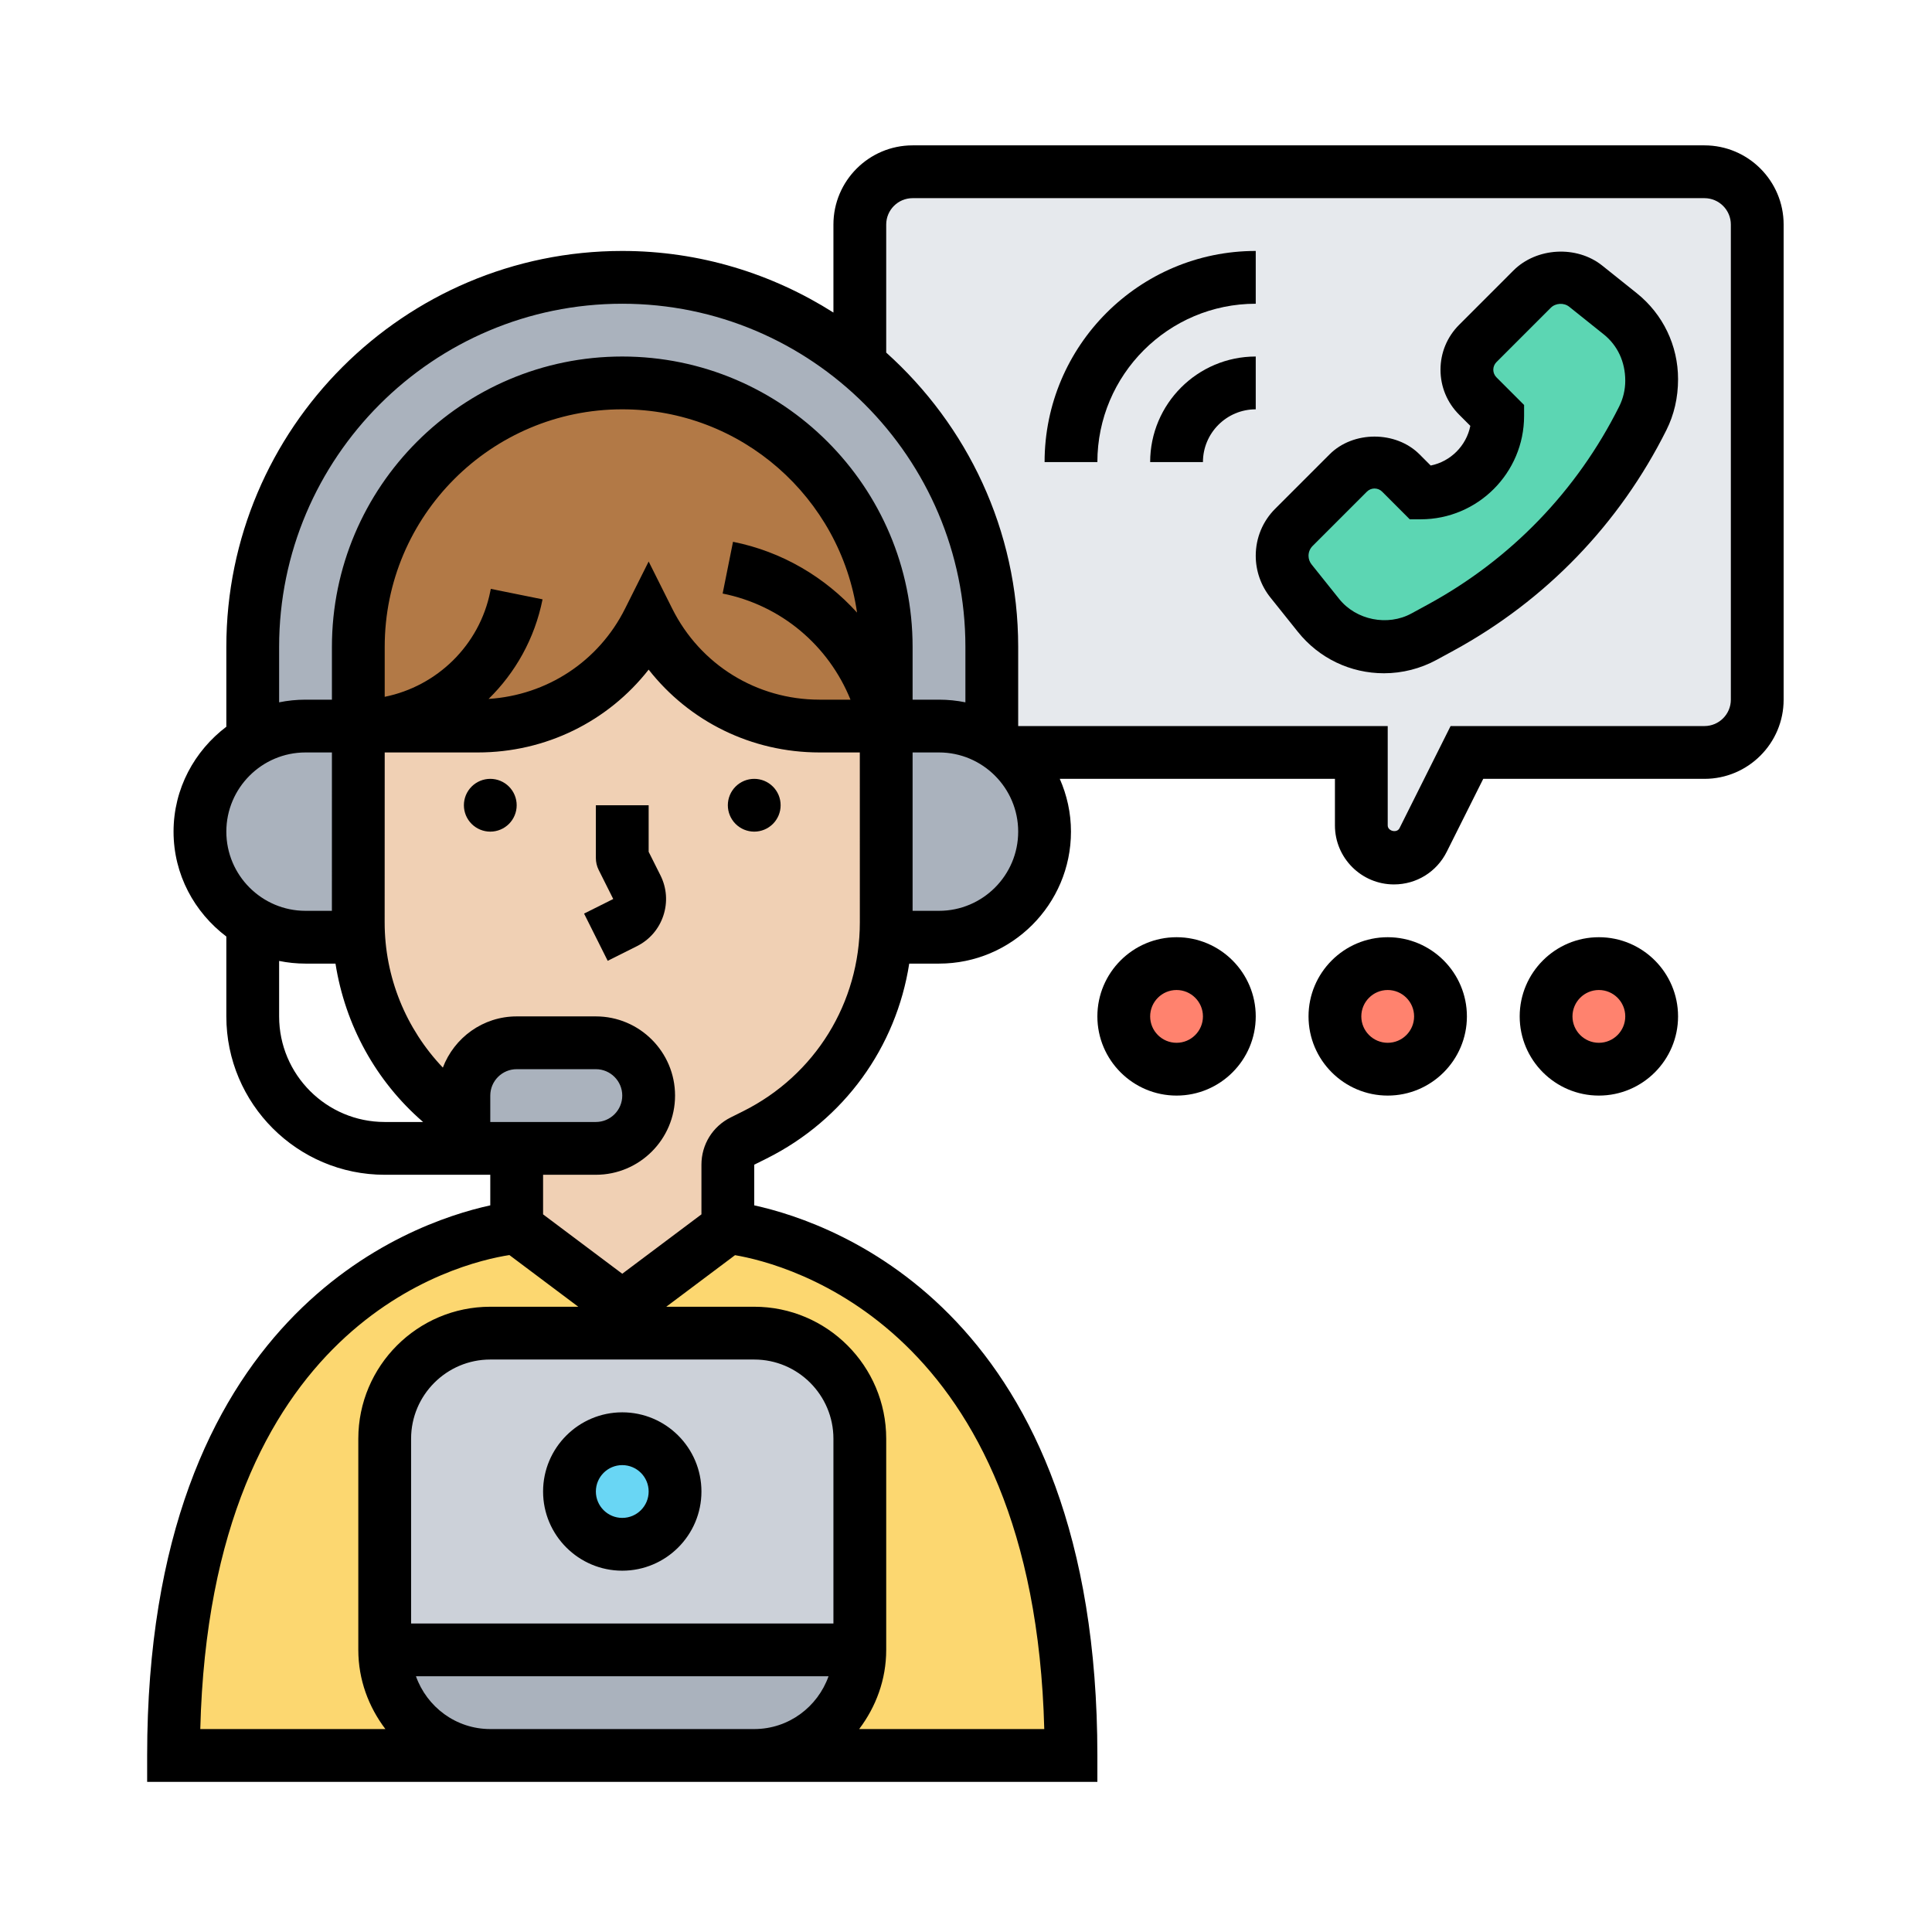 <svg xmlns="http://www.w3.org/2000/svg" xmlns:xlink="http://www.w3.org/1999/xlink" width="720" zoomAndPan="magnify" viewBox="0 0 540 540" height="720" preserveAspectRatio="xMidYMid meet" version="1.0"><defs><clipPath id="a879b8600a"><path d="M 41.129 40.629 L 498.531 40.629 L 498.531 498.035 L 41.129 498.035 Z M 41.129 40.629 " clip-rule="nonzero"/></clipPath></defs><path fill="#e6e9ed" d="M 491.156 62.762 L 491.156 195.559 C 491.156 203.672 484.516 210.312 476.398 210.312 L 410.004 210.312 L 397.758 234.805 C 396.207 237.902 393.035 239.82 389.641 239.82 C 384.551 239.82 380.492 235.766 380.492 230.676 L 380.492 210.312 L 281.93 210.312 C 280.453 208.984 278.906 207.879 277.207 206.918 L 277.207 180.801 C 277.207 149.078 262.895 120.676 240.32 101.715 L 240.32 62.762 C 240.32 54.648 246.961 48.008 255.074 48.008 L 476.398 48.008 C 484.516 48.008 491.156 54.648 491.156 62.762 Z M 491.156 62.762 " fill-opacity="1" fill-rule="nonzero"/><path fill="#fcd770" d="M 299.34 490.656 L 210.812 490.656 C 227.117 490.656 240.32 477.449 240.32 461.145 L 240.32 402.125 C 240.32 385.82 227.117 372.617 210.812 372.617 L 173.922 372.617 L 173.922 365.238 L 203.434 343.105 C 203.434 343.105 299.34 350.484 299.34 490.656 Z M 299.34 490.656 " fill-opacity="1" fill-rule="nonzero"/><path fill="#fcd770" d="M 173.922 365.238 L 173.922 372.617 L 137.035 372.617 C 120.73 372.617 107.527 385.82 107.527 402.125 L 107.527 461.145 C 107.527 477.449 120.73 490.656 137.035 490.656 L 48.508 490.656 C 48.508 350.484 144.414 343.105 144.414 343.105 Z M 173.922 365.238 " fill-opacity="1" fill-rule="nonzero"/><path fill="#aab2bd" d="M 107.527 461.145 L 240.32 461.145 C 240.32 477.449 227.117 490.656 210.812 490.656 L 137.035 490.656 C 120.73 490.656 107.527 477.449 107.527 461.145 Z M 107.527 461.145 " fill-opacity="1" fill-rule="nonzero"/><path fill="#ccd1d9" d="M 240.32 402.125 L 240.32 461.145 L 107.527 461.145 L 107.527 402.125 C 107.527 385.82 120.73 372.617 137.035 372.617 L 210.812 372.617 C 227.117 372.617 240.32 385.82 240.32 402.125 Z M 240.32 402.125 " fill-opacity="1" fill-rule="nonzero"/><path fill="#f0d0b4" d="M 247.699 210.312 L 247.699 257.824 C 247.699 259.227 247.625 260.625 247.551 261.953 C 246.074 285.488 232.207 306.516 211.031 317.211 L 207.492 318.91 C 204.984 320.164 203.434 322.746 203.434 325.547 L 203.434 343.105 L 173.922 365.238 L 144.414 343.105 L 144.414 320.973 L 166.547 320.973 C 174.66 320.973 181.301 314.336 181.301 306.219 C 181.301 302.16 179.68 298.473 176.949 295.816 C 174.293 293.086 170.605 291.465 166.547 291.465 L 144.414 291.465 C 136.297 291.465 129.66 298.105 129.66 306.219 L 129.66 313.008 C 112.469 301.57 101.551 282.684 100.297 261.953 C 100.223 260.551 100.148 259.227 100.148 257.824 L 100.148 202.934 L 133.57 202.934 C 153.785 202.934 172.227 191.5 181.301 173.426 C 185.875 182.426 192.738 189.801 201 194.969 C 209.262 200.059 218.926 202.934 229.035 202.934 L 247.699 202.934 Z M 247.699 210.312 " fill-opacity="1" fill-rule="nonzero"/><path fill="#b27946" d="M 100.148 202.934 L 100.148 180.801 C 100.148 160.441 108.41 141.996 121.766 128.645 C 135.117 115.289 153.562 107.027 173.922 107.027 C 214.648 107.027 247.699 140.078 247.699 180.801 L 247.699 202.934 L 229.035 202.934 C 218.926 202.934 209.262 200.059 201 194.969 C 192.738 189.801 185.875 182.426 181.301 173.426 C 172.227 191.5 153.785 202.934 133.57 202.934 Z M 100.148 202.934 " fill-opacity="1" fill-rule="nonzero"/><path fill="#aab2bd" d="M 281.93 210.312 C 288.055 215.699 291.965 223.59 291.965 232.445 C 291.965 240.559 288.645 247.938 283.332 253.324 C 277.945 258.633 270.57 261.953 262.453 261.953 L 247.551 261.953 C 247.625 260.625 247.699 259.227 247.699 257.824 L 247.699 202.934 L 262.453 202.934 C 267.84 202.934 272.855 204.41 277.207 206.918 C 278.906 207.879 280.453 208.984 281.93 210.312 Z M 281.93 210.312 " fill-opacity="1" fill-rule="nonzero"/><path fill="#5cd6b3" d="M 461.645 105.996 L 461.645 106.438 C 461.645 110.051 460.832 113.668 459.211 116.914 C 452.941 129.309 444.973 140.594 435.383 150.406 C 425.938 160.293 414.871 168.703 402.773 175.344 L 398.051 177.926 C 394.582 179.844 390.746 180.801 386.836 180.801 C 379.68 180.801 372.969 177.555 368.543 172.023 L 360.797 162.359 C 359.246 160.367 358.359 157.859 358.359 155.352 C 358.359 152.324 359.539 149.523 361.68 147.383 L 376.805 132.184 C 378.797 130.266 381.453 129.16 384.18 129.16 C 386.91 129.16 389.566 130.266 391.559 132.184 L 397.094 137.793 C 403.066 137.793 408.379 135.355 412.289 131.445 C 416.199 127.535 418.633 122.227 418.633 116.25 L 413.027 110.715 C 411.109 108.723 410.004 106.07 410.004 103.34 C 410.004 100.609 411.109 97.953 413.027 95.961 L 428.227 80.836 C 430.363 78.699 433.168 77.52 436.191 77.52 C 438.699 77.52 441.211 78.402 443.203 79.953 L 452.867 87.699 C 458.398 92.125 461.645 98.84 461.645 105.996 Z M 461.645 105.996 " fill-opacity="1" fill-rule="nonzero"/><path fill="#ff826e" d="M 461.645 284.086 C 461.645 285.055 461.551 286.016 461.363 286.965 C 461.172 287.914 460.895 288.84 460.523 289.734 C 460.152 290.629 459.695 291.48 459.16 292.285 C 458.621 293.09 458.008 293.836 457.324 294.52 C 456.637 295.203 455.895 295.816 455.086 296.355 C 454.281 296.895 453.43 297.348 452.535 297.719 C 451.641 298.09 450.719 298.367 449.77 298.559 C 448.82 298.746 447.859 298.84 446.891 298.84 C 445.922 298.84 444.961 298.746 444.012 298.559 C 443.062 298.367 442.137 298.09 441.242 297.719 C 440.348 297.348 439.5 296.895 438.691 296.355 C 437.887 295.816 437.141 295.203 436.457 294.52 C 435.773 293.836 435.16 293.09 434.621 292.285 C 434.082 291.48 433.629 290.629 433.258 289.734 C 432.887 288.84 432.609 287.914 432.418 286.965 C 432.23 286.016 432.137 285.055 432.137 284.086 C 432.137 283.117 432.23 282.16 432.418 281.207 C 432.609 280.258 432.887 279.336 433.258 278.441 C 433.629 277.547 434.082 276.695 434.621 275.891 C 435.16 275.082 435.773 274.34 436.457 273.652 C 437.141 272.969 437.887 272.355 438.691 271.82 C 439.5 271.281 440.348 270.824 441.242 270.453 C 442.137 270.086 443.062 269.805 444.012 269.617 C 444.961 269.426 445.922 269.332 446.891 269.332 C 447.859 269.332 448.82 269.426 449.77 269.617 C 450.719 269.805 451.641 270.086 452.535 270.453 C 453.43 270.824 454.281 271.281 455.086 271.82 C 455.895 272.355 456.637 272.969 457.324 273.652 C 458.008 274.34 458.621 275.082 459.16 275.891 C 459.695 276.695 460.152 277.547 460.523 278.441 C 460.895 279.336 461.172 280.258 461.363 281.207 C 461.551 282.16 461.645 283.117 461.645 284.086 Z M 461.645 284.086 " fill-opacity="1" fill-rule="nonzero"/><path fill="#ff826e" d="M 402.625 284.086 C 402.625 285.055 402.531 286.016 402.34 286.965 C 402.152 287.914 401.871 288.84 401.504 289.734 C 401.133 290.629 400.676 291.48 400.137 292.285 C 399.602 293.09 398.988 293.836 398.305 294.52 C 397.617 295.203 396.875 295.816 396.066 296.355 C 395.262 296.895 394.41 297.348 393.516 297.719 C 392.621 298.09 391.699 298.367 390.75 298.559 C 389.797 298.746 388.84 298.84 387.871 298.84 C 386.902 298.84 385.941 298.746 384.992 298.559 C 384.043 298.367 383.117 298.09 382.223 297.719 C 381.328 297.348 380.477 296.895 379.672 296.355 C 378.867 295.816 378.121 295.203 377.438 294.52 C 376.754 293.836 376.141 293.09 375.602 292.285 C 375.062 291.48 374.609 290.629 374.238 289.734 C 373.867 288.84 373.59 287.914 373.398 286.965 C 373.211 286.016 373.117 285.055 373.117 284.086 C 373.117 283.117 373.211 282.16 373.398 281.207 C 373.59 280.258 373.867 279.336 374.238 278.441 C 374.609 277.547 375.062 276.695 375.602 275.891 C 376.141 275.082 376.754 274.34 377.438 273.652 C 378.121 272.969 378.867 272.355 379.672 271.82 C 380.477 271.281 381.328 270.824 382.223 270.453 C 383.117 270.086 384.043 269.805 384.992 269.617 C 385.941 269.426 386.902 269.332 387.871 269.332 C 388.84 269.332 389.797 269.426 390.75 269.617 C 391.699 269.805 392.621 270.086 393.516 270.453 C 394.41 270.824 395.262 271.281 396.066 271.82 C 396.875 272.355 397.617 272.969 398.305 273.652 C 398.988 274.34 399.602 275.082 400.137 275.891 C 400.676 276.695 401.133 277.547 401.504 278.441 C 401.871 279.336 402.152 280.258 402.34 281.207 C 402.531 282.16 402.625 283.117 402.625 284.086 Z M 402.625 284.086 " fill-opacity="1" fill-rule="nonzero"/><path fill="#ff826e" d="M 343.605 284.086 C 343.605 285.055 343.512 286.016 343.32 286.965 C 343.133 287.914 342.852 288.84 342.48 289.734 C 342.113 290.629 341.656 291.48 341.117 292.285 C 340.582 293.09 339.969 293.836 339.285 294.52 C 338.598 295.203 337.855 295.816 337.047 296.355 C 336.242 296.895 335.391 297.348 334.496 297.719 C 333.602 298.09 332.68 298.367 331.73 298.559 C 330.777 298.746 329.82 298.84 328.852 298.84 C 327.883 298.84 326.922 298.746 325.973 298.559 C 325.023 298.367 324.098 298.09 323.203 297.719 C 322.309 297.348 321.457 296.895 320.652 296.355 C 319.848 295.816 319.102 295.203 318.418 294.52 C 317.73 293.836 317.121 293.09 316.582 292.285 C 316.043 291.48 315.59 290.629 315.219 289.734 C 314.848 288.84 314.566 287.914 314.379 286.965 C 314.191 286.016 314.094 285.055 314.094 284.086 C 314.094 283.117 314.191 282.16 314.379 281.207 C 314.566 280.258 314.848 279.336 315.219 278.441 C 315.59 277.547 316.043 276.695 316.582 275.891 C 317.121 275.082 317.73 274.34 318.418 273.652 C 319.102 272.969 319.848 272.355 320.652 271.82 C 321.457 271.281 322.309 270.824 323.203 270.453 C 324.098 270.086 325.023 269.805 325.973 269.617 C 326.922 269.426 327.883 269.332 328.852 269.332 C 329.82 269.332 330.777 269.426 331.73 269.617 C 332.68 269.805 333.602 270.086 334.496 270.453 C 335.391 270.824 336.242 271.281 337.047 271.82 C 337.855 272.355 338.598 272.969 339.285 273.652 C 339.969 274.34 340.582 275.082 341.117 275.891 C 341.656 276.695 342.113 277.547 342.48 278.441 C 342.852 279.336 343.133 280.258 343.32 281.207 C 343.512 282.16 343.605 283.117 343.605 284.086 Z M 343.605 284.086 " fill-opacity="1" fill-rule="nonzero"/><path fill="#aab2bd" d="M 277.207 180.801 L 277.207 206.918 C 272.855 204.41 267.84 202.934 262.453 202.934 L 247.699 202.934 L 247.699 180.801 C 247.699 140.078 214.648 107.027 173.922 107.027 C 153.562 107.027 135.117 115.289 121.766 128.645 C 108.41 141.996 100.148 160.441 100.148 180.801 L 100.148 202.934 L 85.395 202.934 C 80.008 202.934 74.992 204.41 70.641 206.918 L 70.641 180.801 C 70.641 152.324 82.223 126.504 100.887 107.766 C 119.625 89.102 145.445 77.52 173.922 77.52 C 199.156 77.52 222.32 86.594 240.32 101.715 C 262.895 120.676 277.207 149.078 277.207 180.801 Z M 277.207 180.801 " fill-opacity="1" fill-rule="nonzero"/><path fill="#69d6f4" d="M 188.68 416.883 C 188.68 417.852 188.586 418.809 188.395 419.758 C 188.207 420.711 187.926 421.633 187.555 422.527 C 187.184 423.422 186.73 424.273 186.191 425.078 C 185.652 425.883 185.043 426.629 184.355 427.312 C 183.672 428 182.926 428.609 182.121 429.148 C 181.316 429.688 180.465 430.141 179.57 430.512 C 178.676 430.883 177.754 431.164 176.801 431.352 C 175.852 431.543 174.895 431.637 173.922 431.637 C 172.953 431.637 171.996 431.543 171.047 431.352 C 170.094 431.164 169.172 430.883 168.277 430.512 C 167.383 430.141 166.531 429.688 165.727 429.148 C 164.922 428.609 164.176 428 163.492 427.312 C 162.805 426.629 162.195 425.883 161.656 425.078 C 161.117 424.273 160.664 423.422 160.293 422.527 C 159.922 421.633 159.641 420.711 159.453 419.758 C 159.262 418.809 159.168 417.852 159.168 416.883 C 159.168 415.914 159.262 414.953 159.453 414.004 C 159.641 413.051 159.922 412.129 160.293 411.234 C 160.664 410.34 161.117 409.488 161.656 408.684 C 162.195 407.879 162.805 407.133 163.492 406.449 C 164.176 405.762 164.922 405.152 165.727 404.613 C 166.531 404.074 167.383 403.621 168.277 403.25 C 169.172 402.879 170.094 402.598 171.047 402.41 C 171.996 402.223 172.953 402.125 173.922 402.125 C 174.895 402.125 175.852 402.223 176.801 402.41 C 177.754 402.598 178.676 402.879 179.57 403.25 C 180.465 403.621 181.316 404.074 182.121 404.613 C 182.926 405.152 183.672 405.762 184.355 406.449 C 185.043 407.133 185.652 407.879 186.191 408.684 C 186.73 409.488 187.184 410.34 187.555 411.234 C 187.926 412.129 188.207 413.051 188.395 414.004 C 188.586 414.953 188.68 415.914 188.68 416.883 Z M 188.68 416.883 " fill-opacity="1" fill-rule="nonzero"/><path fill="#aab2bd" d="M 176.949 295.816 C 179.68 298.473 181.301 302.16 181.301 306.219 C 181.301 314.336 174.66 320.973 166.547 320.973 L 129.66 320.973 L 129.66 306.219 C 129.66 298.105 136.297 291.465 144.414 291.465 L 166.547 291.465 C 170.605 291.465 174.293 293.086 176.949 295.816 Z M 176.949 295.816 " fill-opacity="1" fill-rule="nonzero"/><path fill="#aab2bd" d="M 100.148 257.824 C 100.148 259.227 100.223 260.551 100.297 261.953 L 85.395 261.953 C 80.082 261.953 75.141 260.551 70.785 258.043 C 61.859 253.027 55.883 243.438 55.883 232.445 C 55.883 224.328 59.203 216.953 64.516 211.566 C 66.359 209.797 68.426 208.172 70.641 206.918 C 74.992 204.41 80.008 202.934 85.395 202.934 L 100.148 202.934 Z M 100.148 257.824 " fill-opacity="1" fill-rule="nonzero"/><path fill="#000000" d="M 447.812 74.219 C 440.688 68.531 429.465 69.152 423.016 75.598 L 407.832 90.789 C 404.477 94.141 402.625 98.594 402.625 103.34 C 402.625 108.082 404.469 112.539 407.832 115.902 L 410.961 119.031 C 409.848 124.602 405.445 129.004 399.883 130.117 L 396.754 126.984 C 390.145 120.375 378.234 120.375 371.633 126.984 L 356.449 142.168 C 352.922 145.68 350.984 150.363 350.984 155.344 C 350.984 159.547 352.43 163.688 355.062 166.977 L 362.785 176.633 C 368.668 183.973 377.426 188.18 386.824 188.18 C 391.965 188.18 397.062 186.875 401.562 184.418 L 406.277 181.852 C 432.07 167.781 452.645 146.453 465.777 120.18 C 467.902 115.934 469.023 111.172 469.023 105.973 C 469.023 96.582 464.816 87.816 457.469 81.938 Z M 452.578 113.586 C 440.797 137.156 422.336 156.285 399.211 168.902 L 394.496 171.469 C 387.871 175.086 379.039 173.336 374.312 167.414 L 366.586 157.754 C 366.047 157.078 365.738 156.215 365.738 155.344 C 365.738 154.301 366.145 153.336 366.875 152.598 L 382.059 137.414 C 382.617 136.855 383.391 136.539 384.18 136.539 C 384.973 136.539 385.754 136.855 386.305 137.414 L 394.031 145.148 L 397.094 145.148 C 413.027 145.148 425.988 132.184 425.988 116.25 L 425.988 113.195 L 418.273 105.477 C 417.703 104.91 417.379 104.129 417.379 103.34 C 417.379 102.551 417.703 101.766 418.266 101.207 L 433.441 86.031 C 434.785 84.68 437.121 84.555 438.605 85.742 L 448.254 93.461 C 452.078 96.523 454.266 101.082 454.266 106.422 C 454.266 108.895 453.684 111.371 452.578 113.586 Z M 452.578 113.586 " fill-opacity="1" fill-rule="nonzero"/><g clip-path="url(#a879b8600a)"><path fill="#000000" d="M 476.398 40.629 L 255.074 40.629 C 242.875 40.629 232.945 50.559 232.945 62.762 L 232.945 87.359 C 215.844 76.516 195.637 70.141 173.922 70.141 C 112.906 70.141 63.262 119.781 63.262 180.801 L 63.262 203.125 C 54.363 209.863 48.508 220.441 48.508 232.445 C 48.508 244.449 54.355 255.027 63.262 261.762 L 63.262 284.086 C 63.262 308.5 83.113 328.352 107.527 328.352 L 137.035 328.352 L 137.035 336.902 C 114.094 341.91 41.129 367.547 41.129 490.656 L 41.129 498.035 L 306.719 498.035 L 306.719 490.656 C 306.719 367.547 233.746 341.91 210.812 336.902 L 210.812 325.535 L 214.309 323.793 C 235.961 312.961 250.488 292.695 254.133 269.332 L 262.453 269.332 C 282.793 269.332 299.34 252.785 299.34 232.445 C 299.34 227.191 298.203 222.219 296.211 217.691 L 373.117 217.691 L 373.117 230.703 C 373.117 239.801 380.516 247.199 389.613 247.199 C 395.906 247.199 401.555 243.703 404.367 238.082 L 414.57 217.691 L 476.398 217.691 C 488.602 217.691 498.531 207.758 498.531 195.559 L 498.531 62.762 C 498.531 50.559 488.609 40.629 476.398 40.629 Z M 63.262 232.445 C 63.262 220.242 73.191 210.312 85.395 210.312 L 92.773 210.312 L 92.766 254.578 L 85.395 254.578 C 73.191 254.578 63.262 244.648 63.262 232.445 Z M 107.527 313.598 C 91.25 313.598 78.016 300.363 78.016 284.086 L 78.016 268.586 C 80.406 269.074 82.871 269.332 85.395 269.332 L 93.77 269.332 C 96.477 286.508 105.055 302.199 118.254 313.598 Z M 107.719 483.277 L 55.98 483.277 C 58.852 369.82 127.801 353.066 142.379 350.793 L 161.633 365.238 L 137.035 365.238 C 116.695 365.238 100.148 381.785 100.148 402.125 L 100.148 461.145 C 100.148 469.484 103.035 477.098 107.719 483.277 Z M 137.035 313.598 L 137.035 306.219 C 137.035 302.148 140.348 298.84 144.414 298.84 L 166.547 298.84 C 170.613 298.84 173.922 302.148 173.922 306.219 C 173.922 310.293 170.613 313.598 166.547 313.598 Z M 210.812 483.277 L 137.035 483.277 C 127.43 483.277 119.316 477.09 116.262 468.523 L 231.578 468.523 C 228.531 477.09 220.418 483.277 210.812 483.277 Z M 232.945 453.77 L 114.902 453.77 L 114.902 402.125 C 114.902 389.926 124.836 379.992 137.035 379.992 L 210.812 379.992 C 223.012 379.992 232.945 389.926 232.945 402.125 Z M 291.875 483.277 L 240.137 483.277 C 244.812 477.098 247.699 469.484 247.699 461.145 L 247.699 402.125 C 247.699 381.785 231.152 365.238 210.812 365.238 L 186.223 365.238 L 205.441 350.824 C 219.699 353.242 288.969 370.809 291.875 483.277 Z M 207.707 310.594 L 204.215 312.336 C 199.184 314.844 196.055 319.898 196.055 325.535 L 196.055 339.418 L 173.922 356.016 L 151.793 339.418 L 151.793 328.352 L 166.547 328.352 C 178.75 328.352 188.68 318.422 188.68 306.219 C 188.68 294.016 178.75 284.086 166.547 284.086 L 144.414 284.086 C 134.973 284.086 126.953 290.055 123.777 298.398 C 113.465 287.562 107.512 273.133 107.512 257.801 L 107.527 210.312 L 133.547 210.312 C 152.523 210.312 169.926 201.672 181.301 187.16 C 192.672 201.664 210.066 210.305 229.039 210.312 L 240.32 210.312 L 240.328 257.801 C 240.328 280.301 227.832 300.531 207.707 310.594 Z M 237.715 195.559 L 229.047 195.559 C 211.512 195.551 195.738 185.812 187.898 170.133 L 181.301 156.945 L 174.699 170.133 C 167.312 184.902 152.867 194.297 136.562 195.352 C 144.016 188.062 149.445 178.516 151.645 167.516 L 137.184 164.594 L 137.035 165.309 C 134.027 180.367 122.141 191.809 107.527 194.762 L 107.527 180.801 C 107.527 144.188 137.316 114.406 173.922 114.406 C 207.27 114.406 234.883 139.141 239.547 171.219 C 230.566 161.316 218.617 154.176 204.879 151.434 L 201.98 165.898 C 218.395 169.184 231.602 180.461 237.715 195.559 Z M 173.922 99.648 C 129.18 99.648 92.773 136.059 92.773 180.801 L 92.773 195.559 L 85.395 195.559 C 82.871 195.559 80.398 195.816 78.016 196.301 L 78.016 180.801 C 78.016 127.922 121.043 84.895 173.922 84.895 C 226.805 84.895 269.832 127.922 269.832 180.801 L 269.832 196.301 C 267.449 195.816 264.984 195.559 262.453 195.559 L 255.074 195.559 L 255.074 180.801 C 255.074 136.059 218.676 99.648 173.922 99.648 Z M 262.453 254.578 L 255.074 254.578 L 255.074 210.312 L 262.453 210.312 C 274.656 210.312 284.586 220.242 284.586 232.445 C 284.586 244.648 274.664 254.578 262.453 254.578 Z M 483.777 195.559 C 483.777 199.629 480.465 202.934 476.398 202.934 L 405.445 202.934 L 391.168 231.477 C 390.453 232.93 387.871 232.32 387.871 230.703 L 387.871 202.934 L 284.586 202.934 L 284.586 180.801 C 284.586 148.137 270.281 118.824 247.699 98.551 L 247.699 62.762 C 247.699 58.691 251.012 55.387 255.074 55.387 L 476.398 55.387 C 480.465 55.387 483.777 58.691 483.777 62.762 Z M 483.777 195.559 " fill-opacity="1" fill-rule="nonzero"/></g><path fill="#000000" d="M 218.188 225.066 C 218.188 225.551 218.141 226.031 218.047 226.508 C 217.953 226.98 217.812 227.441 217.629 227.891 C 217.441 228.336 217.215 228.762 216.945 229.164 C 216.676 229.57 216.371 229.941 216.027 230.285 C 215.684 230.625 215.312 230.934 214.91 231.199 C 214.508 231.469 214.082 231.699 213.633 231.883 C 213.188 232.066 212.727 232.207 212.25 232.301 C 211.773 232.398 211.297 232.445 210.812 232.445 C 210.328 232.445 209.848 232.398 209.371 232.301 C 208.898 232.207 208.434 232.066 207.988 231.883 C 207.539 231.699 207.113 231.469 206.711 231.199 C 206.309 230.934 205.938 230.625 205.594 230.285 C 205.25 229.941 204.945 229.57 204.676 229.164 C 204.406 228.762 204.18 228.336 203.996 227.891 C 203.809 227.441 203.668 226.98 203.574 226.508 C 203.48 226.031 203.434 225.551 203.434 225.066 C 203.434 224.582 203.48 224.102 203.574 223.629 C 203.668 223.152 203.809 222.691 203.996 222.242 C 204.18 221.797 204.406 221.371 204.676 220.969 C 204.945 220.566 205.25 220.191 205.594 219.852 C 205.938 219.508 206.309 219.203 206.711 218.934 C 207.113 218.664 207.539 218.438 207.988 218.25 C 208.434 218.066 208.898 217.926 209.371 217.832 C 209.848 217.738 210.328 217.691 210.812 217.691 C 211.297 217.691 211.773 217.738 212.25 217.832 C 212.727 217.926 213.188 218.066 213.633 218.25 C 214.082 218.438 214.508 218.664 214.91 218.934 C 215.312 219.203 215.684 219.508 216.027 219.852 C 216.371 220.191 216.676 220.566 216.945 220.969 C 217.215 221.371 217.441 221.797 217.629 222.242 C 217.812 222.691 217.953 223.152 218.047 223.629 C 218.141 224.102 218.188 224.582 218.188 225.066 Z M 218.188 225.066 " fill-opacity="1" fill-rule="nonzero"/><path fill="#000000" d="M 144.414 225.066 C 144.414 225.551 144.367 226.031 144.273 226.508 C 144.176 226.98 144.039 227.441 143.852 227.891 C 143.668 228.336 143.441 228.762 143.172 229.164 C 142.902 229.57 142.594 229.941 142.254 230.285 C 141.91 230.625 141.539 230.934 141.137 231.199 C 140.73 231.469 140.309 231.699 139.859 231.883 C 139.414 232.066 138.949 232.207 138.477 232.301 C 138 232.398 137.52 232.445 137.035 232.445 C 136.551 232.445 136.074 232.398 135.598 232.301 C 135.121 232.207 134.66 232.066 134.215 231.883 C 133.766 231.699 133.34 231.469 132.938 231.199 C 132.535 230.934 132.164 230.625 131.82 230.285 C 131.477 229.941 131.172 229.57 130.902 229.164 C 130.633 228.762 130.406 228.336 130.219 227.891 C 130.035 227.441 129.895 226.98 129.801 226.508 C 129.707 226.031 129.66 225.551 129.66 225.066 C 129.66 224.582 129.707 224.102 129.801 223.629 C 129.895 223.152 130.035 222.691 130.219 222.242 C 130.406 221.797 130.633 221.371 130.902 220.969 C 131.172 220.566 131.477 220.191 131.82 219.852 C 132.164 219.508 132.535 219.203 132.938 218.934 C 133.34 218.664 133.766 218.438 134.215 218.25 C 134.66 218.066 135.121 217.926 135.598 217.832 C 136.074 217.738 136.551 217.691 137.035 217.691 C 137.52 217.691 138 217.738 138.477 217.832 C 138.949 217.926 139.414 218.066 139.859 218.25 C 140.309 218.438 140.73 218.664 141.137 218.934 C 141.539 219.203 141.91 219.508 142.254 219.852 C 142.594 220.191 142.902 220.566 143.172 220.969 C 143.441 221.371 143.668 221.797 143.852 222.242 C 144.039 222.691 144.176 223.152 144.273 223.629 C 144.367 224.102 144.414 224.582 144.414 225.066 Z M 144.414 225.066 " fill-opacity="1" fill-rule="nonzero"/><path fill="#000000" d="M 181.301 238.082 L 181.301 225.066 L 166.547 225.066 L 166.547 239.82 C 166.547 240.965 166.812 242.102 167.32 243.121 L 171.402 251.273 L 163.25 255.352 L 169.852 268.551 L 178.004 264.469 C 181.531 262.707 184.156 259.684 185.402 255.941 C 186.648 252.203 186.363 248.195 184.605 244.676 Z M 181.301 238.082 " fill-opacity="1" fill-rule="nonzero"/><path fill="#000000" d="M 173.922 394.75 C 161.723 394.75 151.793 404.68 151.793 416.883 C 151.793 429.082 161.723 439.012 173.922 439.012 C 186.125 439.012 196.055 429.082 196.055 416.883 C 196.055 404.68 186.133 394.75 173.922 394.75 Z M 173.922 424.258 C 169.859 424.258 166.547 420.953 166.547 416.883 C 166.547 412.809 169.859 409.504 173.922 409.504 C 177.988 409.504 181.301 412.809 181.301 416.883 C 181.301 420.953 177.996 424.258 173.922 424.258 Z M 173.922 424.258 " fill-opacity="1" fill-rule="nonzero"/><path fill="#000000" d="M 350.984 99.648 C 334.707 99.648 321.473 112.887 321.473 129.16 L 336.227 129.16 C 336.227 121.023 342.844 114.406 350.984 114.406 Z M 350.984 99.648 " fill-opacity="1" fill-rule="nonzero"/><path fill="#000000" d="M 350.984 70.141 C 318.441 70.141 291.965 96.617 291.965 129.16 L 306.719 129.16 C 306.719 104.746 326.57 84.895 350.984 84.895 Z M 350.984 70.141 " fill-opacity="1" fill-rule="nonzero"/><path fill="#000000" d="M 387.871 261.953 C 375.668 261.953 365.738 271.883 365.738 284.086 C 365.738 296.289 375.668 306.219 387.871 306.219 C 400.074 306.219 410.004 296.289 410.004 284.086 C 410.004 271.883 400.078 261.953 387.871 261.953 Z M 387.871 291.465 C 383.805 291.465 380.492 288.16 380.492 284.086 C 380.492 280.016 383.805 276.711 387.871 276.711 C 391.934 276.711 395.246 280.016 395.246 284.086 C 395.246 288.16 391.941 291.465 387.871 291.465 Z M 387.871 291.465 " fill-opacity="1" fill-rule="nonzero"/><path fill="#000000" d="M 328.852 261.953 C 316.648 261.953 306.719 271.883 306.719 284.086 C 306.719 296.289 316.648 306.219 328.852 306.219 C 341.055 306.219 350.984 296.289 350.984 284.086 C 350.984 271.883 341.059 261.953 328.852 261.953 Z M 328.852 291.465 C 324.785 291.465 321.473 288.16 321.473 284.086 C 321.473 280.016 324.785 276.711 328.852 276.711 C 332.914 276.711 336.227 280.016 336.227 284.086 C 336.227 288.16 332.922 291.465 328.852 291.465 Z M 328.852 291.465 " fill-opacity="1" fill-rule="nonzero"/><path fill="#000000" d="M 446.891 261.953 C 434.688 261.953 424.758 271.883 424.758 284.086 C 424.758 296.289 434.688 306.219 446.891 306.219 C 459.094 306.219 469.023 296.289 469.023 284.086 C 469.023 271.883 459.102 261.953 446.891 261.953 Z M 446.891 291.465 C 442.824 291.465 439.512 288.16 439.512 284.086 C 439.512 280.016 442.824 276.711 446.891 276.711 C 450.953 276.711 454.266 280.016 454.266 284.086 C 454.266 288.16 450.961 291.465 446.891 291.465 Z M 446.891 291.465 " fill-opacity="1" fill-rule="nonzero"/></svg>